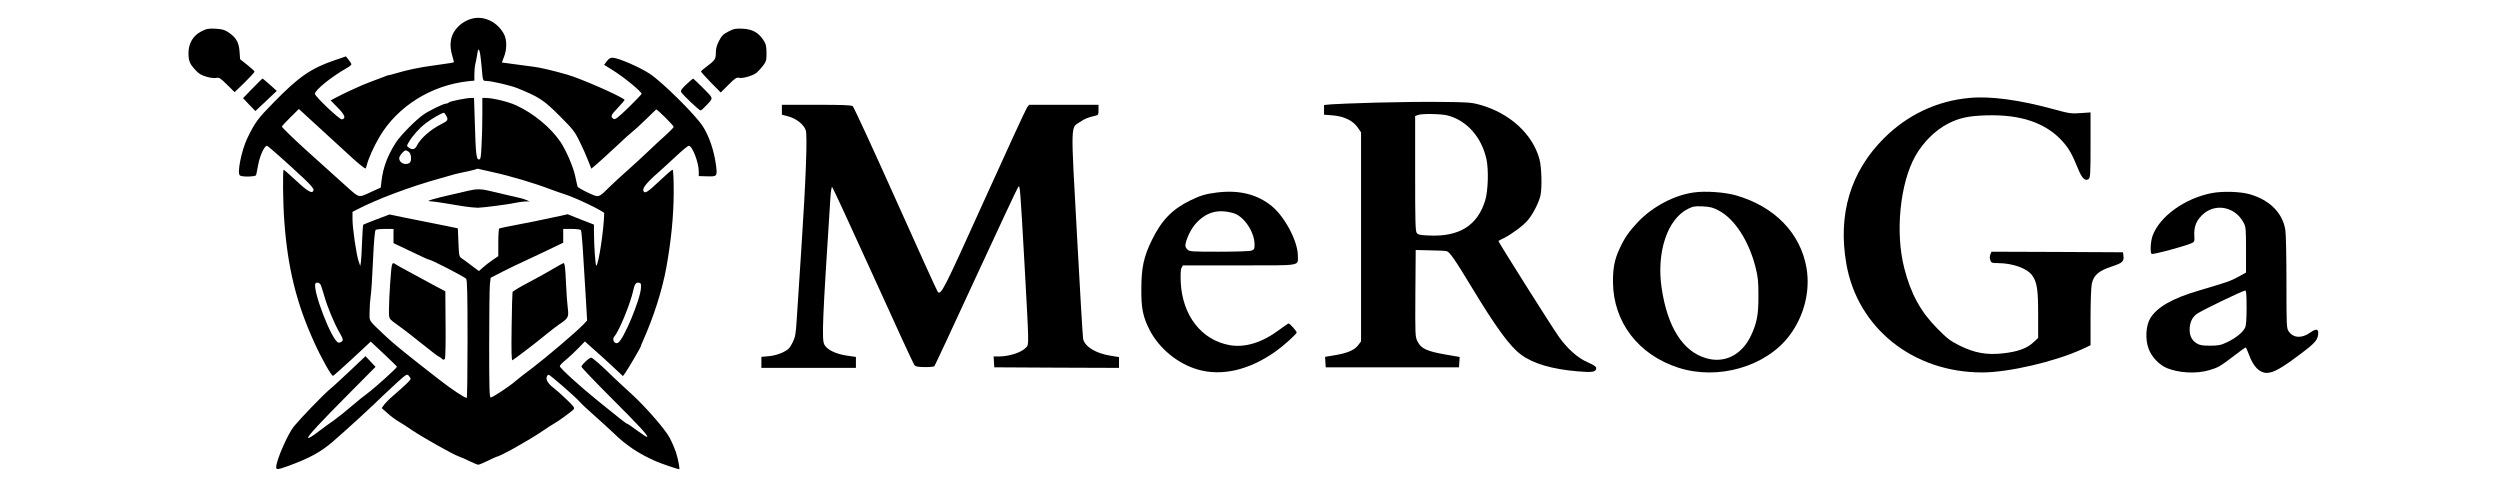 <?xml version="1.0" standalone="no"?>
<!DOCTYPE svg PUBLIC "-//W3C//DTD SVG 20010904//EN"
 "http://www.w3.org/TR/2001/REC-SVG-20010904/DTD/svg10.dtd">
<svg version="1.0" xmlns="http://www.w3.org/2000/svg"
 width="250pt" height="50pt" viewBox="0 0 1920 439"
 preserveAspectRatio="xMidYMid meet">

<g transform="translate(0,439) scale(0.1,-0.1)"
fill="#000000" stroke="none">
<path d="M2768 4226 c-61 -17 -111 -51 -149 -104 -40 -55 -49 -133 -25 -214 9
-31 16 -59 16 -62 0 -6 -19 -9 -185 -32 -116 -15 -228 -39 -329 -69 -26 -8
-53 -15 -58 -15 -6 0 -24 -6 -41 -14 -18 -7 -68 -26 -112 -42 -67 -23 -248
-106 -334 -153 l-23 -13 62 -63 c63 -63 75 -96 37 -103 -20 -4 -237 202 -237
224 0 33 142 148 277 225 24 13 43 29 43 34 0 6 -11 24 -24 40 l-24 30 -99
-34 c-208 -71 -313 -144 -530 -365 -148 -151 -167 -178 -235 -316 -53 -110
-94 -314 -66 -331 21 -14 138 -11 142 4 2 6 10 50 19 96 15 78 54 161 76 161
9 0 182 -154 329 -292 54 -51 82 -84 80 -96 -7 -38 -48 -17 -152 81 -58 53
-107 97 -110 97 -10 0 -7 -294 5 -450 29 -407 106 -722 262 -1064 63 -140 151
-296 166 -296 4 0 79 68 169 150 l162 151 115 -108 c63 -59 115 -110 115 -113
0 -11 -192 -184 -253 -229 -32 -23 -97 -76 -145 -117 -48 -42 -116 -96 -152
-122 -36 -25 -90 -64 -120 -87 -77 -59 -110 -79 -110 -68 0 18 101 127 347
375 l245 247 -44 47 -44 47 -130 -123 c-71 -67 -154 -144 -186 -170 -59 -50
-250 -248 -312 -323 -54 -66 -156 -300 -156 -357 0 -26 11 -25 106 9 190 70
282 120 394 216 116 100 351 315 436 400 28 27 87 82 131 122 76 68 82 71 97
54 9 -10 16 -22 16 -28 0 -11 -53 -61 -154 -148 -32 -27 -67 -63 -79 -79 l-21
-29 50 -44 c27 -25 69 -56 94 -71 25 -14 81 -50 124 -80 96 -64 350 -207 403
-227 21 -7 66 -27 101 -44 34 -17 69 -31 76 -31 8 0 46 16 85 35 39 19 73 35
76 35 26 0 282 143 404 226 39 27 84 56 99 64 41 23 158 108 173 126 11 14 3
25 -62 87 -41 40 -92 85 -112 100 -48 36 -70 71 -62 97 3 11 11 20 17 20 12 0
240 -199 273 -238 12 -15 71 -70 130 -122 59 -52 135 -122 169 -154 111 -109
227 -185 381 -251 38 -16 182 -65 193 -65 8 0 -10 95 -30 155 -12 33 -35 87
-52 119 -40 76 -213 275 -346 396 -58 52 -123 113 -145 134 -109 107 -188 176
-200 176 -17 0 -85 -63 -85 -80 0 -6 114 -126 254 -266 253 -253 334 -340 323
-350 -3 -3 -42 22 -87 55 -45 34 -85 61 -89 61 -8 0 -52 35 -256 200 -160 129
-335 289 -335 305 0 7 21 30 48 51 26 21 75 67 110 102 l62 64 72 -64 c40 -34
115 -103 167 -151 l95 -89 18 24 c19 25 138 227 138 235 0 3 6 19 14 36 100
223 175 458 212 662 43 241 63 452 64 653 0 133 -4 202 -10 202 -6 0 -58 -45
-116 -100 -103 -98 -129 -114 -140 -86 -11 28 34 79 181 207 27 24 84 77 127
117 42 39 83 72 91 72 30 0 87 -146 87 -225 l0 -41 68 -2 c95 -3 96 -2 83 100
-17 127 -61 255 -116 340 -67 102 -354 387 -465 460 -86 57 -268 136 -322 141
-23 1 -35 -5 -55 -30 l-24 -32 77 -48 c98 -61 256 -191 252 -207 -2 -6 -54
-61 -116 -121 -92 -89 -116 -107 -130 -99 -30 19 -24 34 39 99 34 36 60 67 58
69 -43 37 -382 185 -502 220 -120 35 -244 64 -297 70 -30 4 -84 11 -120 16
-36 5 -86 12 -112 15 l-47 6 19 50 c26 64 26 148 1 197 -56 108 -176 167 -283
138z m85 -415 c11 -131 11 -131 37 -131 46 0 214 -39 275 -63 192 -78 233
-104 371 -242 118 -118 135 -139 177 -225 26 -52 60 -128 75 -168 l29 -73 44
37 c24 20 98 88 165 150 66 63 134 124 151 137 16 12 69 60 117 107 48 47 89
87 92 89 6 6 154 -141 154 -153 0 -5 -30 -36 -67 -70 -38 -33 -111 -101 -163
-151 -52 -49 -133 -124 -180 -165 -47 -41 -114 -104 -150 -138 -104 -102 -93
-99 -194 -53 -47 22 -88 46 -90 53 -2 7 -12 49 -21 93 -18 83 -81 229 -131
302 -86 125 -235 248 -387 318 -69 32 -206 65 -268 65 l-29 0 0 -148 c0 -82
-3 -204 -7 -270 -5 -106 -8 -122 -23 -122 -23 0 -28 47 -36 323 l-7 217 -26 0
c-46 -1 -184 -29 -194 -39 -6 -6 -18 -11 -27 -11 -21 0 -144 -60 -197 -96 -65
-45 -202 -183 -241 -244 -74 -115 -114 -220 -128 -344 l-6 -53 -77 -35 c-124
-57 -105 -61 -233 53 -180 163 -288 260 -353 318 -95 86 -205 192 -205 200 0
3 33 40 74 80 l75 74 48 -44 c65 -59 378 -346 419 -384 38 -36 111 -95 117
-95 3 0 8 12 12 28 14 59 60 161 110 247 158 270 455 457 783 492 l52 5 0 57
c0 31 4 72 9 91 5 19 12 57 16 84 11 80 26 40 38 -103z m-309 -439 c18 -34 13
-43 -41 -70 -100 -51 -183 -124 -218 -191 -17 -34 -40 -39 -71 -17 -19 14 -19
15 0 48 32 55 93 123 148 165 50 39 144 93 160 93 4 0 14 -13 22 -28z m-329
-316 c23 -17 26 -83 5 -97 -38 -23 -90 1 -90 42 0 20 41 69 58 69 4 0 17 -6
27 -14z m730 -176 c158 -34 373 -98 516 -153 35 -13 94 -34 132 -46 97 -32
337 -148 337 -163 -3 -141 -47 -439 -69 -461 -8 -8 -21 179 -21 298 l0 63
-116 45 -115 46 -62 -14 c-121 -27 -336 -71 -447 -91 -46 -9 -88 -18 -92 -20
-4 -3 -8 -59 -8 -124 l0 -119 -47 -32 c-27 -18 -65 -47 -86 -66 l-37 -33 -63
47 c-34 27 -74 55 -87 64 -24 16 -25 22 -30 140 l-5 124 -110 23 c-60 12 -144
29 -185 37 -41 8 -127 25 -190 38 l-115 24 -114 -43 c-62 -24 -115 -45 -117
-47 -2 -2 -7 -69 -10 -148 -3 -79 -7 -160 -10 -179 l-6 -35 -14 40 c-20 57
-54 292 -54 369 l0 66 43 22 c168 88 466 200 727 272 52 15 111 31 130 37 19
5 68 16 109 24 41 9 77 18 80 21 3 3 15 3 26 -1 11 -3 61 -14 110 -25z m-865
-562 l0 -63 43 -20 c23 -10 91 -43 151 -72 59 -29 113 -53 119 -53 19 0 312
-151 325 -168 9 -12 12 -134 12 -528 0 -282 -3 -515 -7 -517 -10 -6 -125 69
-238 157 -281 218 -400 314 -475 385 -156 149 -140 124 -140 210 0 42 4 103 9
136 6 33 15 177 21 320 8 173 16 262 24 267 6 4 44 8 84 8 l72 0 0 -62z m1646
51 c3 -6 10 -73 15 -148 4 -75 15 -250 24 -390 l15 -255 -37 -39 c-63 -65
-323 -286 -443 -377 -63 -47 -130 -99 -149 -116 -52 -46 -201 -144 -217 -144
-12 0 -14 74 -14 464 0 254 3 491 6 525 l7 62 111 57 c61 31 136 67 166 80 30
14 124 58 208 98 l152 73 0 61 0 60 74 0 c44 0 78 -5 82 -11z m-2286 -479 c5
-8 18 -51 31 -95 29 -102 89 -246 135 -325 29 -50 33 -64 23 -76 -7 -8 -21
-14 -32 -12 -57 9 -239 483 -200 522 11 10 35 3 43 -14z m2813 -25 c-4 -101
-153 -458 -202 -485 -30 -16 -56 29 -32 56 41 44 142 291 166 404 11 54 24 72
48 68 19 -3 22 -9 20 -43z"/>
<path d="M2735 2715 c-27 -7 -95 -23 -150 -35 -55 -12 -125 -29 -155 -38 -53
-17 -54 -17 -20 -20 32 -2 85 -10 290 -44 41 -6 95 -12 120 -12 50 1 272 30
335 44 22 5 58 10 80 11 l40 1 -31 13 c-17 8 -84 25 -150 39 -65 15 -145 33
-176 41 -67 17 -114 17 -183 0z"/>
<path d="M2066 2062 c-8 -24 -26 -295 -26 -392 0 -75 0 -75 37 -105 21 -16 49
-37 64 -47 14 -9 94 -70 177 -137 83 -67 154 -121 158 -121 4 0 16 -8 26 -17
17 -15 20 -15 29 -3 5 9 8 138 6 304 l-2 288 -85 45 c-47 25 -110 59 -140 76
-30 16 -84 46 -120 65 -36 19 -74 41 -85 48 -26 18 -33 18 -39 -4z"/>
<path d="M3485 2032 c-44 -27 -142 -81 -218 -121 -76 -40 -140 -78 -142 -85
-2 -6 -6 -145 -8 -308 -3 -213 -1 -295 7 -291 27 16 218 162 291 223 44 36 99
78 121 93 79 53 84 63 74 142 -5 39 -12 133 -15 210 -7 149 -11 185 -23 185
-4 -1 -43 -22 -87 -48z"/>
<path d="M390 4113 c-70 -36 -110 -105 -110 -188 0 -69 10 -95 60 -149 31 -34
53 -47 99 -60 34 -10 71 -14 86 -10 23 6 35 -2 93 -59 l67 -66 88 85 c48 47
87 90 87 95 0 5 -29 31 -64 59 l-63 50 -5 70 c-6 80 -31 122 -100 168 -33 21
-55 27 -112 30 -62 3 -78 0 -126 -25z"/>
<path d="M5020 4113 c-45 -23 -59 -37 -82 -82 -20 -38 -28 -68 -28 -105 0 -56
-6 -65 -92 -129 -21 -15 -38 -31 -38 -35 0 -4 39 -47 86 -96 l87 -88 67 67
c56 56 72 67 92 62 31 -9 127 19 158 46 14 12 39 40 55 61 27 36 30 47 30 112
-1 61 -5 78 -28 113 -44 66 -97 95 -181 99 -62 3 -78 0 -126 -25z"/>
<path d="M842 3614 l-83 -86 54 -57 54 -56 94 88 94 89 -60 54 c-33 29 -62 54
-65 54 -3 0 -42 -39 -88 -86z"/>
<path d="M4651 3649 c-42 -40 -52 -54 -45 -68 11 -22 158 -161 170 -161 5 0
25 17 44 38 72 75 73 63 -21 158 -46 46 -86 84 -89 84 -3 -1 -29 -23 -59 -51z"/>
<path d="M15915 3530 c-285 -26 -544 -149 -750 -355 -293 -293 -405 -668 -329
-1102 98 -563 586 -953 1192 -953 233 0 641 95 880 205 l72 34 0 245 c0 135 5
267 11 294 16 76 60 114 175 152 99 33 110 45 102 101 l-3 24 -578 3 -577 2
-10 -25 c-6 -16 -6 -34 0 -50 9 -23 15 -25 67 -25 130 -1 254 -45 300 -107 43
-60 53 -122 53 -344 l0 -206 -43 -40 c-57 -52 -136 -81 -263 -95 -144 -17
-253 3 -384 68 -82 41 -109 62 -195 149 -147 148 -233 305 -291 532 -80 314
-37 743 98 984 69 121 176 227 288 284 98 50 177 67 330 72 305 10 525 -64
673 -227 56 -62 84 -111 138 -243 34 -85 64 -112 94 -87 13 11 15 54 15 298
l0 285 -87 -6 c-82 -6 -98 -4 -233 33 -303 83 -558 118 -745 100z"/>
<path d="M10705 3489 c-181 -5 -358 -12 -392 -15 l-63 -6 0 -42 0 -43 78 -6
c99 -9 174 -45 217 -105 l30 -44 0 -917 0 -918 -27 -36 c-33 -42 -97 -69 -211
-87 l-78 -13 3 -46 3 -46 585 0 585 0 3 46 3 45 -128 22 c-159 28 -210 51
-241 112 -22 44 -22 47 -20 425 l3 380 125 -3 c69 -1 134 -4 146 -7 26 -6 72
-71 218 -313 216 -357 337 -523 436 -596 105 -78 271 -127 492 -146 135 -12
168 -7 168 29 0 12 -22 27 -77 51 -85 37 -174 116 -249 220 -55 76 -537 840
-533 844 2 2 24 14 49 26 69 35 164 105 207 154 44 50 98 154 113 218 15 69
11 244 -8 318 -59 223 -263 409 -527 481 -71 20 -109 22 -330 24 -137 2 -398
-1 -580 -6z m631 -113 c168 -44 297 -190 340 -383 20 -93 15 -277 -11 -363
-67 -218 -225 -319 -487 -308 -84 3 -102 7 -114 23 -12 15 -14 108 -14 522 l0
504 23 9 c34 14 206 11 263 -4z"/>
<path d="M5490 3427 l0 -44 60 -16 c70 -20 133 -71 150 -122 15 -45 0 -448
-39 -1035 -17 -250 -35 -527 -40 -614 -9 -143 -13 -165 -38 -215 -24 -48 -36
-60 -83 -84 -36 -17 -79 -30 -123 -34 l-67 -6 0 -48 0 -49 415 0 415 0 0 48 0
48 -81 12 c-96 14 -173 52 -196 96 -24 46 -17 208 53 1289 3 54 10 97 15 95 5
-2 166 -350 358 -773 192 -424 355 -778 363 -788 11 -15 28 -19 90 -20 42 -1
81 3 87 8 5 6 170 359 366 785 197 426 363 781 370 789 16 17 16 15 56 -691
39 -709 39 -691 14 -718 -41 -45 -148 -80 -247 -80 l-39 0 3 -47 3 -48 548 -3
547 -2 0 48 0 47 -75 12 c-129 21 -223 78 -240 146 -3 12 -28 422 -54 912 -55
1007 -57 939 26 994 43 29 76 42 136 55 25 6 27 10 27 51 l0 45 -304 0 -305 0
-18 -23 c-10 -13 -180 -382 -378 -820 -356 -788 -377 -829 -406 -800 -6 6
-172 372 -370 814 -198 442 -368 810 -377 817 -12 9 -92 12 -319 12 l-303 0 0
-43z"/>
<path d="M9304 2699 c-91 -11 -141 -26 -229 -69 -156 -76 -251 -173 -335 -345
-73 -147 -94 -245 -94 -435 -1 -168 14 -241 71 -354 83 -163 245 -298 423
-350 211 -62 454 -6 687 160 70 50 183 152 183 165 0 11 -60 79 -71 79 -4 0
-38 -23 -74 -50 -154 -117 -307 -165 -445 -140 -246 44 -414 261 -428 551 -3
70 -1 113 7 127 l12 22 494 0 c562 0 515 -8 515 87 0 123 -114 339 -227 432
-129 106 -291 146 -489 120z m149 -180 c92 -25 187 -165 187 -275 0 -39 -3
-46 -26 -54 -14 -6 -140 -10 -285 -10 -248 0 -260 1 -280 21 -16 16 -19 28
-14 52 12 55 51 133 90 175 90 100 194 129 328 91z"/>
<path d="M13495 2700 c-171 -24 -358 -123 -486 -256 -80 -84 -121 -143 -164
-237 -45 -97 -59 -172 -58 -297 4 -349 223 -635 573 -748 347 -113 769 8 975
280 130 171 186 393 151 596 -53 306 -280 539 -620 637 -99 28 -269 40 -371
25z m223 -160 c136 -72 260 -262 319 -490 23 -91 27 -125 27 -255 1 -166 -13
-240 -65 -351 -80 -170 -232 -247 -394 -199 -205 59 -340 273 -391 617 -46
313 50 602 229 693 46 23 61 26 132 23 67 -4 90 -9 143 -38z"/>
<path d="M18046 2695 c-239 -46 -461 -206 -522 -377 -17 -49 -22 -144 -8 -157
9 -9 266 60 344 91 33 14 34 15 31 65 -4 80 15 132 68 184 110 109 288 78 364
-65 21 -38 22 -54 22 -240 l0 -199 -69 -38 c-70 -38 -92 -45 -341 -119 -237
-69 -374 -148 -432 -247 -38 -66 -44 -184 -13 -265 25 -68 86 -135 150 -165
104 -48 270 -58 386 -22 79 24 88 30 215 126 52 40 98 73 101 73 3 0 15 -26
27 -59 40 -111 94 -166 161 -165 57 2 127 41 285 160 141 105 163 131 164 192
1 35 -23 36 -69 3 -75 -54 -148 -50 -190 9 -19 27 -20 46 -20 432 0 221 -4
429 -10 461 -24 147 -136 260 -310 311 -80 24 -239 29 -334 11z m304 -1005 c0
-112 -4 -158 -14 -179 -22 -42 -82 -90 -156 -125 -57 -27 -76 -31 -150 -31
-66 0 -92 4 -116 19 -43 26 -64 66 -64 120 0 62 20 108 63 140 36 27 402 204
425 205 9 1 12 -35 12 -149z"/>
</g>
</svg>
